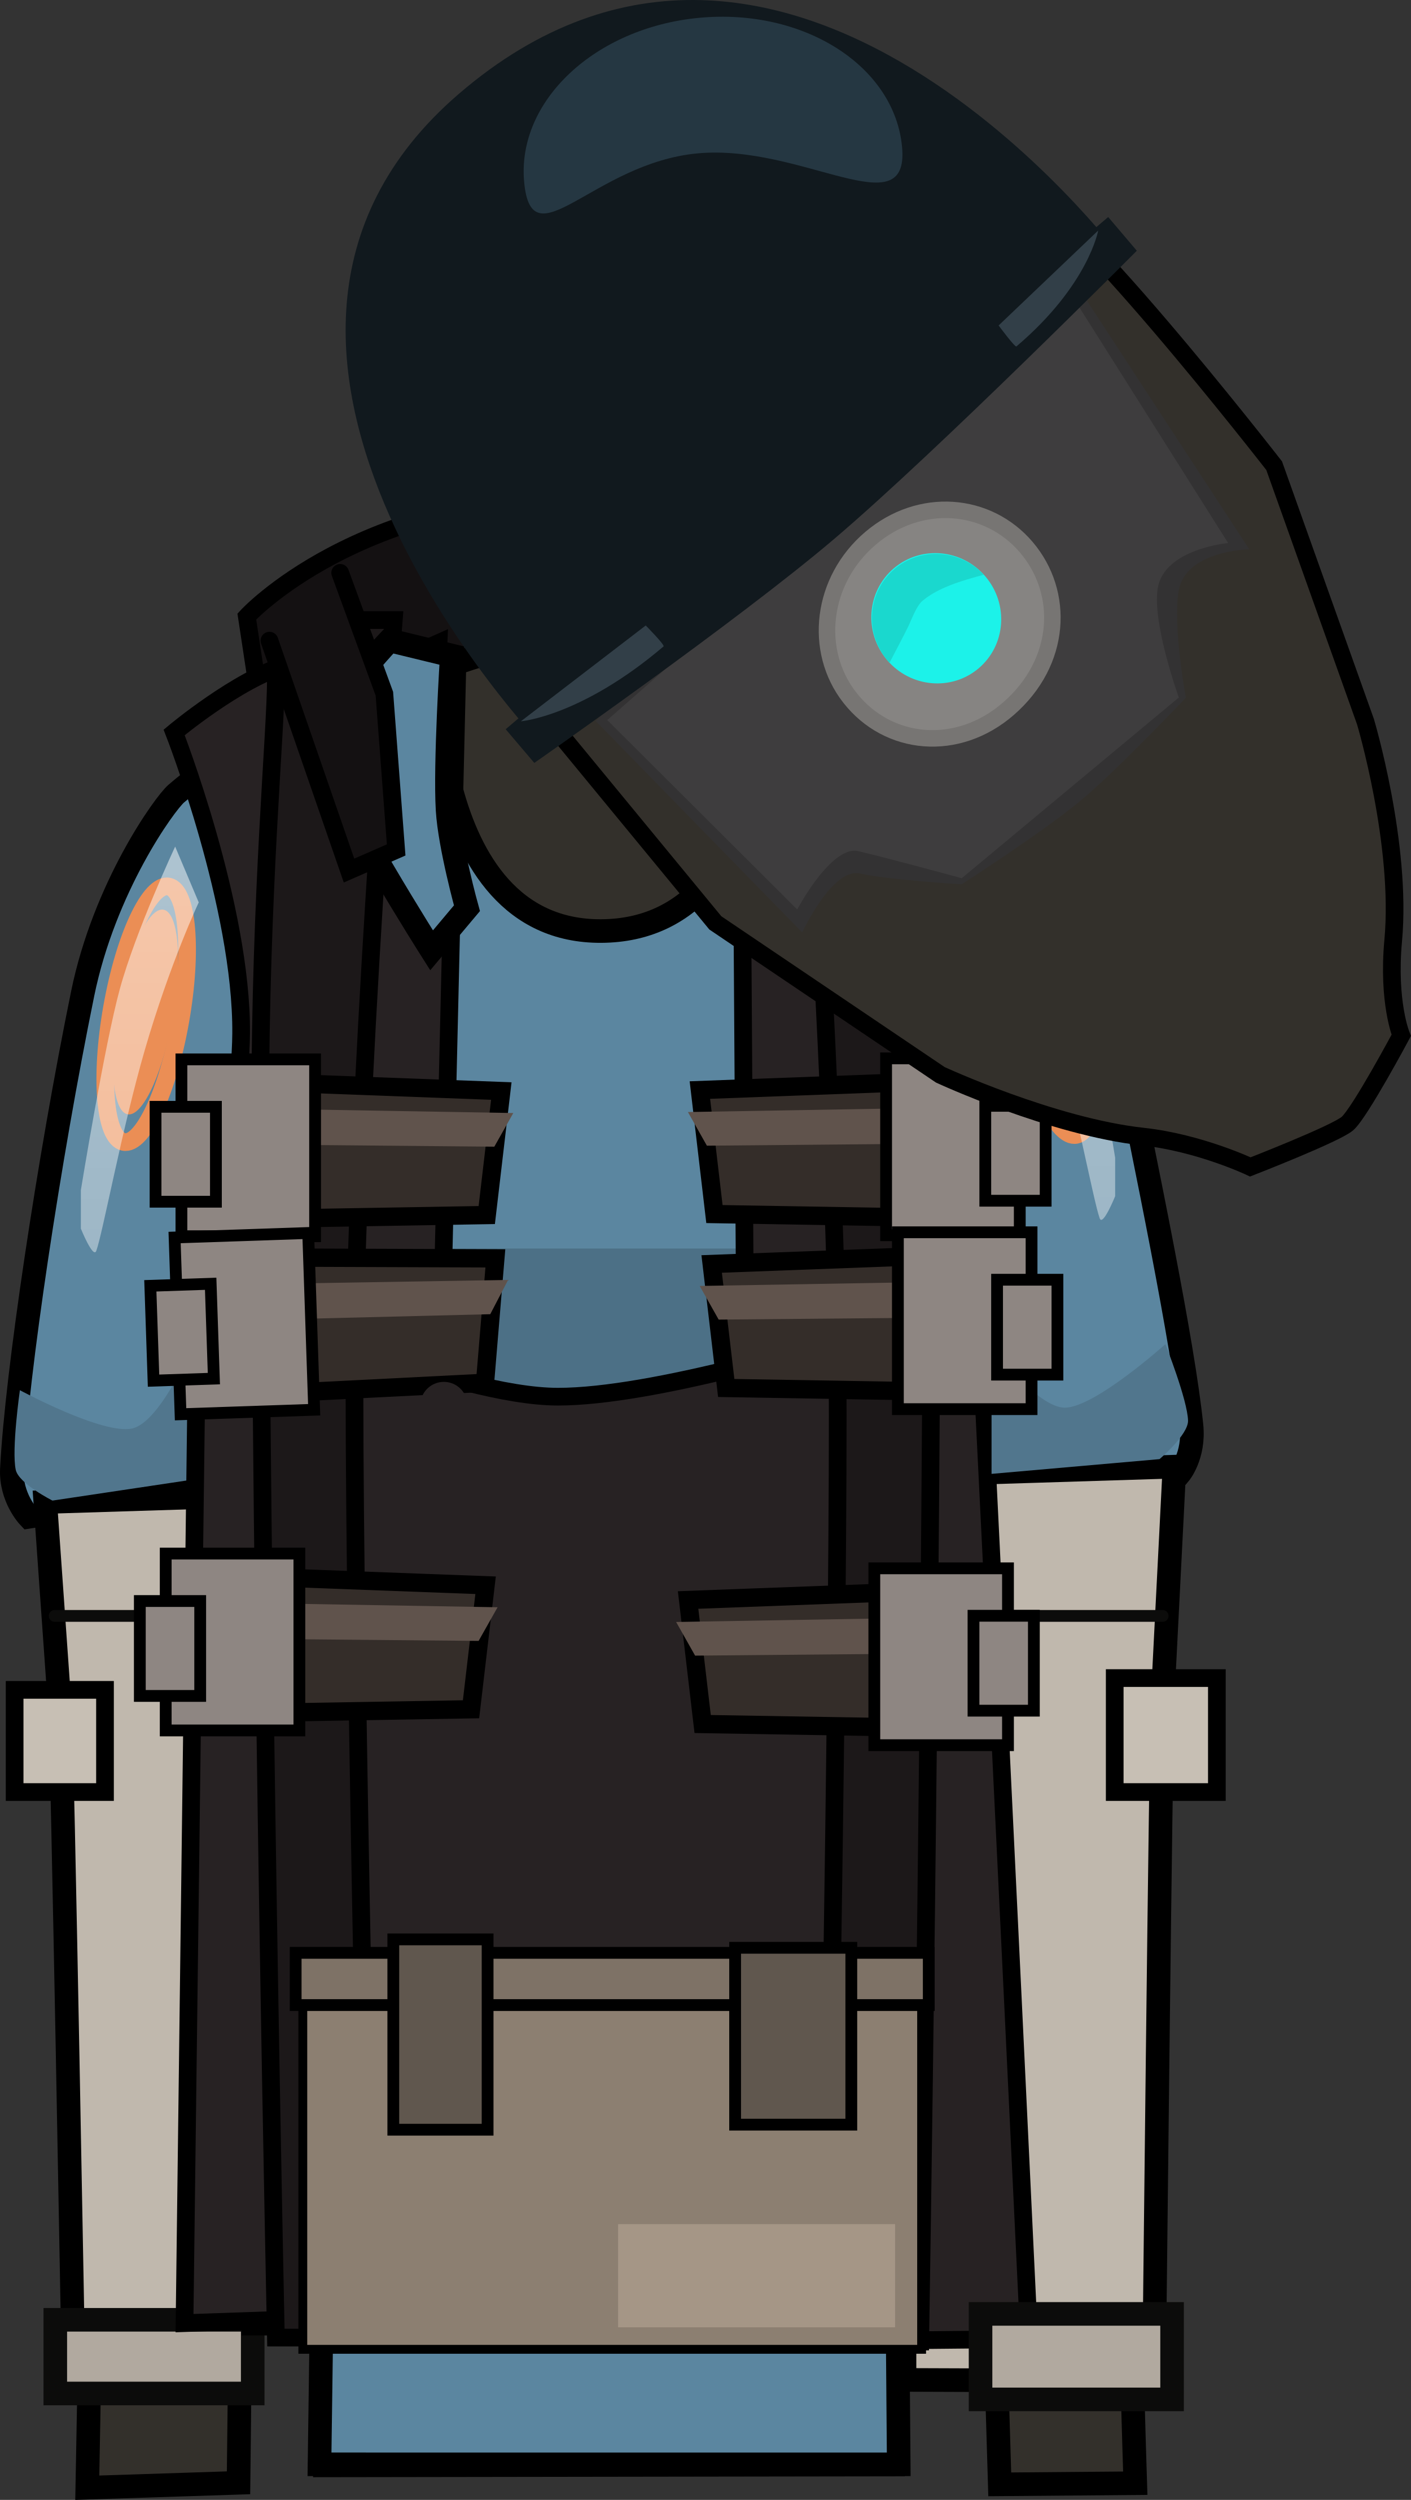 <svg version="1.1" xmlns="http://www.w3.org/2000/svg" xmlns:xlink="http://www.w3.org/1999/xlink" width="119.711" height="212.024" viewBox="0,0,119.711,212.024"><rect x="0" y="0" width="119.711" height="212.024" fill="#333333" stroke="none"/><defs><linearGradient x1="343.195" y1="88.378" x2="343.195" y2="421.112" gradientUnits="userSpaceOnUse" id="color-1"><stop offset="0" stop-color="#ffffff"/><stop offset="1" stop-color="#ffffff" stop-opacity="0"/></linearGradient><linearGradient x1="293.445" y1="91.128" x2="293.445" y2="423.862" gradientUnits="userSpaceOnUse" id="color-2"><stop offset="0" stop-color="#ffffff"/><stop offset="1" stop-color="#ffffff" stop-opacity="0"/></linearGradient></defs><g transform="translate(-267.584,-183.259)"><g data-paper-data="{&quot;isPaintingLayer&quot;:true}" fill-rule="nonzero" stroke-linejoin="miter" stroke-miterlimit="10" stroke-dasharray="" stroke-dashoffset="0" style="mix-blend-mode: normal"><g><path d="M289.775,243.798l-1.25,-8.25c0,0 9.458,-10.35 29.5,-10.25c23.168,0.116 31.75,8.75 31.75,8.75l-2.25,9.75z" fill="#141112" stroke="#000000" stroke-width="1.5" stroke-linecap="butt"/><path d="M274.989,394.25c0,0 1.698,-89.051 1.54,-112.679c-0.055,-8.153 10.52,-44.095 42.535,-44.254c31.602,-0.158 42.857,37.487 42.849,44.897c-0.077,46.243 1.988,111.653 1.988,111.653l-11.497,0.096l-3.492,-116.51c0,0 0.075,-3.099 -2.816,-3.154c-3.434,-0.065 -2.945,3.116 -2.945,3.116l0.205,114.87l-48.214,0.072l-0.305,-115.233c0,0 0.279,-2.919 -2.886,-2.934c-3.111,-0.015 -2.816,2.909 -2.816,2.909l-1.314,116.733z" fill="#33302b" stroke="#000000" stroke-width="2" stroke-linecap="butt"/><path d="M294.691,392.264l1.167,-84.451l-25.833,4.09c0,0 -1.553,-1.631 -1.434,-4.057c0.391,-7.948 3.16,-26.37 6.003,-40.295c1.85,-9.061 6.963,-16.134 7.943,-16.982c5.974,-5.169 15.483,-8.646 16.81,-9.58c1.983,-1.395 5.172,-2.804 5.172,-2.804c0,0 -1.102,24.109 14.06,24.039c15.435,-0.072 14.332,-24.039 14.332,-24.039c0,0 3.913,1.52 6.166,2.947c1.478,0.936 10.668,3.874 16.469,9.737c1.162,1.175 4.808,9.24 6.891,19.495c2.466,12.139 5.525,26.828 6.236,33.809c0.259,2.544 -1.008,4.064 -1.008,4.064l-24.5,2.665l0.667,81.363z" fill="#5b86a0" stroke="#000000" stroke-width="2" stroke-linecap="butt"/><path d="M302.175,301.4l0.25,-12.25h28.75v12.75c0,0 -9.952,2.5 -14.717,2.5c-4.818,0 -14.283,-3 -14.283,-3z" fill="#4c7086" stroke="none" stroke-width="0" stroke-linecap="butt"/><path d="M318.754,348.979c-0.819,0 -1.483,-0.664 -1.483,-1.483c0,-0.819 0.664,-1.483 1.483,-1.483c0.819,0 1.483,0.664 1.483,1.483c0,0.819 -0.664,1.483 -1.483,1.483z" data-paper-data="{&quot;index&quot;:null}" fill="#000000" stroke="none" stroke-width="1.5" stroke-linecap="butt"/><path d="M273.736,329.05l50.667,-4l40.667,4" fill="none" stroke="#000000" stroke-width="2" stroke-linecap="round"/><path d="M367.225,307.65c0,0 -0.728,14.313 -0.986,19.396c-0.167,3.292 -0.747,58.137 -0.747,58.137l-21.167,-0.077c0,-12.175 0,-24.35 0,-36.525c0,-7 0,-14 0,-21c0,-3.323 0.555,-7.217 -0.396,-10.427c-0.96,-3.245 -3.041,-5.848 -4.829,-8.624z" fill="#c0b8ad" stroke="#000000" stroke-width="2" stroke-linecap="butt"/><path d="M273.825,384.85c0,0 -0.953,-53.714 -1.152,-56.535c-0.32,-4.523 -1.248,-17.665 -1.248,-17.665l17.605,-0.551c-0.079,5.246 -0.19,10.591 -0.948,15.713c-0.344,2.323 -0.099,4.737 -0.668,7.012c-0.052,10.097 -0.339,20.282 -0.339,30.425c0,7.217 0,14.433 0,21.65z" fill="#c0b8ad" stroke="#000000" stroke-width="2" stroke-linecap="butt"/><path d="M283.225,320.308h-11" fill="none" stroke="#0c0c0b" stroke-width="1" stroke-linecap="round"/><path d="M272.275,386.258v-6.25h16.75v6.25z" fill="#b1a99f" stroke="#0c0c0b" stroke-width="2" stroke-linecap="butt"/><path d="M272.037,310.528c0,0 -2.869,-1.441 -3.118,-2.611c-0.365,-1.715 0.352,-6.752 0.352,-6.752c0,0 7.036,3.803 9.53,3.247c2.289,-0.51 4.87,-6.453 4.87,-6.453l2.514,10.452z" data-paper-data="{&quot;index&quot;:null}" fill="#51768d" stroke="none" stroke-width="0" stroke-linecap="butt"/><path d="M288.825,380.583v-86.667c0,0 17.306,7.8 26.1,7.8c3.98,0 9.638,-1.093 15.159,-2.461c9.228,-2.286 18.074,-5.339 18.074,-5.339v86.667z" fill="#272223" stroke="#000000" stroke-width="1.5" stroke-linecap="butt"/><path d="M283.239,380.29l0.981,-77.683c0,0 3.761,-24.155 3.822,-31.687c0.087,-10.769 -5.683,-25.543 -5.683,-25.543c0,0 5.394,-4.515 9.518,-5.714c3.989,-1.16 14.501,0.461 14.501,0.461l-3.269,139.481z" fill="#272223" stroke="#000000" stroke-width="1.5" stroke-linecap="butt"/><path d="M290.992,381.516c0,0 -1.333,-61.88 -1.333,-103.915c0,-18.844 1.333,-32.218 1.333,-36.803c0,-2.778 2.667,-4.948 2.667,-4.948h7.333c0,0 -3.333,42.006 -3.333,65.256c0,25.155 1.333,80.41 1.333,80.41z" fill="#1c1819" stroke="#000000" stroke-width="1.5" stroke-linecap="butt"/><path d="M304.2,263.86c0,0 -7.839,-12.347 -9.366,-16.877c-0.829,-2.46 5.794,-9.409 5.794,-9.409l5.286,1.286c0,0 -0.59,9.222 -0.357,13.096c0.185,3.09 1.643,8.333 1.643,8.333z" data-paper-data="{&quot;index&quot;:null}" fill="#5b86a0" stroke="#000000" stroke-width="2" stroke-linecap="butt"/><g stroke-linecap="butt"><path d="M282.15,269.999c-0.912,4.771 -2.643,8.231 -3.867,7.729c-1.224,-0.502 -1.478,-4.777 -0.566,-9.548c0.912,-4.771 2.643,-8.231 3.867,-7.729c1.224,0.502 1.478,4.777 0.566,9.548z" fill="#eb8e55" stroke="none" stroke-width="0"/><path d="M282.777,270.425c-1.138,5.956 -3.311,10.272 -4.852,9.64c-1.542,-0.632 -1.869,-5.974 -0.73,-11.93c1.138,-5.956 3.311,-10.272 4.852,-9.64c1.542,0.632 1.869,5.974 0.73,11.93z" fill="none" stroke="#eb8e55" stroke-width="1.5"/></g><g stroke-linecap="butt"><path d="M284.415,286.723v-11.89l25.701,0.96l-1.235,10.518z" fill="#342d29" stroke="#000000" stroke-width="1.55"/><path d="M285.376,280.292l0.22,-3.073l25.537,0.439l-1.61,2.854z" fill="#60534c" stroke="none" stroke-width="0"/><path d="M282.976,288.107v-15h11.341v15z" fill="#8e8682" stroke="#000000" stroke-width="1"/><path d="M280.781,285.18v-8.049h5.122v8.049z" fill="#8e8682" stroke="#000000" stroke-width="1"/></g><g stroke-linecap="butt"><path d="M284.294,301.775l-0.401,-11.883l25.719,0.092l-0.879,10.554z" fill="#342d29" stroke="#000000" stroke-width="1.55"/><path d="M285.038,295.316l0.116,-3.079l25.537,-0.423l-1.513,2.906z" fill="#60534c" stroke="none" stroke-width="0"/><path d="M282.903,303.207l-0.506,-14.991l11.335,-0.383l0.506,14.991z" fill="#8e8682" stroke="#000000" stroke-width="1"/><path d="M280.61,300.356l-0.272,-8.044l5.119,-0.173l0.272,8.044z" fill="#8e8682" stroke="#000000" stroke-width="1"/></g><path d="M268.825,335.248v-8.667h7.667v8.667z" fill="#c7bfb4" stroke="#000000" stroke-width="1.5" stroke-linecap="butt"/><path d="M334.252,288.192c-0.571,0 -1.034,-0.463 -1.034,-1.034c0,-0.571 0.463,-1.034 1.034,-1.034c0.571,0 1.034,0.463 1.034,1.034c0,0.571 -0.463,1.034 -1.034,1.034z" fill="#000000" stroke="none" stroke-width="1.5" stroke-linecap="butt"/><path d="M331.358,381.873l-0.936,-143.099c0,0 10.845,-2.282 14.834,-1.095c4.124,1.228 8.851,7.077 8.851,7.077c0,0 -6.462,14.392 -6.703,28.453c-0.241,14.06 3.348,23.03 3.693,29.929c1.341,26.866 3.796,78.503 3.796,78.503z" data-paper-data="{&quot;index&quot;:null}" fill="#272223" stroke="#000000" stroke-width="1.5" stroke-linecap="butt"/><path d="M337.658,381.85c0,0 1,-53.4 1,-78.555c0,-23.251 -3,-67.112 -3,-67.112h7.333c0,0 2.667,2.17 2.667,4.948c0,4.459 1,18.057 1,36.185c0,42.093 -1,104.534 -1,104.534z" data-paper-data="{&quot;index&quot;:null}" fill="#1c1819" stroke="#000000" stroke-width="1.5" stroke-linecap="butt"/><path d="M330.327,258.86c0,0 1.457,-5.243 1.643,-8.333c0.232,-3.874 -0.357,-13.096 -0.357,-13.096l6.571,-0.857c0,0 5.338,6.52 4.509,8.98c-1.527,4.53 -9.366,16.877 -9.366,16.877z" fill="#5b86a0" stroke="#000000" stroke-width="2" stroke-linecap="butt"/><g data-paper-data="{&quot;index&quot;:null}" stroke-linecap="butt"><path d="M355.387,259.851c1.224,-0.502 2.956,2.958 3.867,7.729c0.912,4.771 0.658,9.045 -0.566,9.548c-1.224,0.502 -2.956,-2.958 -3.867,-7.729c-0.912,-4.771 -0.658,-9.045 0.566,-9.548z" fill="#eb8e55" stroke="none" stroke-width="0"/><path d="M354.924,257.895c1.542,-0.632 3.714,3.684 4.852,9.64c1.138,5.956 0.811,11.298 -0.73,11.93c-1.542,0.632 -3.714,-3.684 -4.852,-9.64c-1.138,-5.956 -0.811,-11.298 0.73,-11.93z" fill="none" stroke="#eb8e55" stroke-width="1.5"/></g><path d="M366.225,320.308h-15" fill="none" stroke="#0c0c0b" stroke-width="1" stroke-linecap="round"/><path d="M350.775,386.758v-7.25h16.25v7.25z" fill="#b1a99f" stroke="#0c0c0b" stroke-width="2" stroke-linecap="butt"/><path d="M304.158,379.042l1.083,-76.583" fill="none" stroke="#272223" stroke-width="4" stroke-linecap="round"/><path d="M331.492,379.375l-0.5,-78.917" fill="none" stroke="#272223" stroke-width="4" stroke-linecap="round"/><path d="M338.492,378.375l-39.333,0.667" fill="none" stroke="#0e0c0c" stroke-width="4" stroke-linecap="round"/><path d="M351.708,308.262v-10.75c0,0 3.9,5.175 6.244,5.136c2.554,-0.043 8.506,-5.386 8.506,-5.386c0,0 1.874,4.73 1.921,6.482c0.031,1.196 -2.421,3.268 -2.421,3.268z" fill="#51768d" stroke="none" stroke-width="0" stroke-linecap="butt"/><g data-paper-data="{&quot;index&quot;:null}" stroke-linecap="butt"><path d="M328.198,286.228l-1.235,-10.518l25.701,-0.96v11.89z" fill="#342d29" stroke="#000000" stroke-width="1.55"/><path d="M327.557,280.428l-1.61,-2.854l25.537,-0.439l0.22,3.073z" fill="#60534c" stroke="none" stroke-width="0"/><path d="M342.762,288.023v-15h11.341v15z" fill="#8e8682" stroke="#000000" stroke-width="1"/><path d="M351.177,285.096v-8.049h5.122v8.049z" fill="#8e8682" stroke="#000000" stroke-width="1"/></g><g data-paper-data="{&quot;index&quot;:null}" stroke-linecap="butt"><path d="M329.198,300.978l-1.235,-10.518l25.701,-0.96v11.89z" fill="#342d29" stroke="#000000" stroke-width="1.55"/><path d="M328.557,295.178l-1.61,-2.854l25.537,-0.439l0.22,3.073z" fill="#60534c" stroke="none" stroke-width="0"/><path d="M343.762,302.773v-15h11.341v15z" fill="#8e8682" stroke="#000000" stroke-width="1"/><path d="M352.177,299.846v-8.049h5.122v8.049z" fill="#8e8682" stroke="#000000" stroke-width="1"/></g><g data-paper-data="{&quot;index&quot;:null}" stroke-linecap="butt"><path d="M327.198,329.478l-1.235,-10.518l25.701,-0.96v11.89z" fill="#342d29" stroke="#000000" stroke-width="1.55"/><path d="M326.557,323.678l-1.61,-2.854l25.537,-0.439l0.22,3.073z" fill="#60534c" stroke="none" stroke-width="0"/><path d="M341.762,331.273v-15h11.341v15z" fill="#8e8682" stroke="#000000" stroke-width="1"/><path d="M350.177,328.346v-8.049h5.122v8.049z" fill="#8e8682" stroke="#000000" stroke-width="1"/></g><path d="M362.158,335.248v-9.667h8.667v9.667z" fill="#c7bfb4" stroke="#000000" stroke-width="1.5" stroke-linecap="butt"/><g stroke-linecap="butt"><path d="M283.081,328.639v-11.89l25.701,0.96l-1.235,10.518z" fill="#342d29" stroke="#000000" stroke-width="1.55"/><path d="M284.043,322.209l0.22,-3.073l25.537,0.439l-1.61,2.854z" fill="#60534c" stroke="none" stroke-width="0"/><path d="M281.643,330.023v-15h11.341v15z" fill="#8e8682" stroke="#000000" stroke-width="1"/><path d="M279.447,327.096v-8.049h5.122v8.049z" fill="#8e8682" stroke="#000000" stroke-width="1"/></g><path d="M352.195,257.045l2,-4.733c0,0 3.327,7.094 4.69,12.06c1.3,4.735 3.31,17.074 3.31,17.074v3.267c0,0 -1.05,2.6 -1.31,1.881c-0.549,-1.519 -2.19,-10.412 -4.118,-17.045c-2.148,-7.389 -4.572,-12.503 -4.572,-12.503z" fill="url(#color-1)" stroke="none" stroke-width="0" stroke-linecap="butt"/><path d="M279.873,272.298c-1.928,6.632 -3.569,15.526 -4.118,17.045c-0.26,0.719 -1.31,-1.881 -1.31,-1.881v-3.267c0,0 2.01,-12.339 3.31,-17.074c1.364,-4.965 4.69,-12.06 4.69,-12.06l2,4.733c0,0 -2.424,5.114 -4.572,12.503z" data-paper-data="{&quot;index&quot;:null}" fill="url(#color-2)" stroke="none" stroke-width="0" stroke-linecap="butt"/><path d="M348.695,237.594l-6.75,19.5l-4,-1.75l1,-13.25l1.5,-8.75" fill="#141112" stroke="#000000" stroke-width="1.5" stroke-linecap="round"/><path d="M296.445,231.844l3.75,10.25l1,13.25l-4,1.75l-6.75,-19.5" data-paper-data="{&quot;index&quot;:null}" fill="#141112" stroke="#000000" stroke-width="1.5" stroke-linecap="round"/><path d="M293.275,382.511v-30.25h52.5v30.25z" fill="#8c7f71" stroke="#000000" stroke-width="0.75" stroke-linecap="butt"/><path d="M292.668,353.314v-4.429h53.714v4.429z" fill="#7e7266" stroke="#000000" stroke-width="1" stroke-linecap="butt"/><path d="M300.953,363.886v-16.143h8v16.143z" fill="#60574e" stroke="#000000" stroke-width="1" stroke-linecap="butt"/><path d="M329.953,363.457v-15h9.857v15z" fill="#60574e" stroke="#000000" stroke-width="1" stroke-linecap="butt"/><path d="M320.025,380.643v-8.75h23.5v8.75z" fill="#a59686" stroke="none" stroke-width="0" stroke-linecap="butt"/></g><g stroke-linecap="butt"><path d="M314.505,244.813c0,0 -0.716,-6.882 5.278,-16.048c4.605,-7.042 13.175,-17.931 16.402,-24.691c4.239,-8.243 14.923,-4.331 17.665,-4.745c3.237,-0.489 21.835,23.426 21.835,23.426l7.747,21.711c0,0 3.103,10.387 2.354,18.551c-0.481,5.242 0.681,8.055 0.681,8.055c0,0 -3.496,6.539 -4.56,7.475c-0.969,0.853 -8.244,3.682 -8.244,3.682c0,0 -4.315,-2.048 -9.098,-2.569c-7.699,-0.838 -17.207,-5.245 -17.207,-5.245l-19.084,-12.884z" fill="#33302b" stroke="#000000" stroke-width="1.5"/><path d="M335.644,262.342l-17.519,-17.93c0,0 12.734,-13.037 19.622,-19.079c6.878,-6.033 21.676,-17.148 21.676,-17.148l14.149,21.662c0,0 -5.431,0.086 -5.993,3.553c-0.499,3.076 0.614,9.034 0.614,9.034c0,0 -5.784,6.113 -8.972,8.766c-3.151,2.622 -10.047,7.059 -10.047,7.059c0,0 -6.263,-0.376 -8.623,-0.914c-2.346,-0.535 -4.906,4.997 -4.906,4.997z" fill="#333233" stroke="none" stroke-width="0"/><path d="M334.495,251.175c-1.756,-2.128 -1.454,-5.276 0.674,-7.032c2.128,-1.756 5.276,-1.454 7.032,0.674c1.756,2.128 1.454,5.276 -0.674,7.032c-2.128,1.756 -5.276,1.454 -7.032,-0.674z" fill="#000000" stroke="none" stroke-width="1.5"/><path d="M335.218,260.39l-16.112,-16.059l39.998,-35.087l12.678,20.073c0,0 -5.429,0.482 -5.974,3.84c-0.484,2.98 1.79,9.259 1.79,9.259l-18.42,15.327c0,0 -6.501,-1.774 -8.787,-2.295c-2.272,-0.518 -5.172,4.943 -5.172,4.943z" fill="#3e3d3e" stroke="none" stroke-width="0"/><path d="M339.676,242.418c-3.109,-3.983 -2.42,-9.95 1.765,-13.506c4.185,-3.557 9.952,-3.082 13.224,0.769c3.272,3.85 3.009,9.738 -1.519,13.682c-4.307,3.752 -10.222,3.215 -13.469,-0.944z" fill="#868482" stroke="#777573" stroke-width="1.4"/><g data-paper-data="{&quot;index&quot;:null}" stroke="none" stroke-width="0"><path d="M350.62,239.935c-2.303,1.957 -5.783,1.646 -7.772,-0.695c-1.989,-2.341 -1.735,-5.825 0.568,-7.783c2.303,-1.957 5.783,-1.646 7.772,0.695c1.989,2.341 1.735,5.825 -0.568,7.783z" fill="#1cf2e9"/><path d="M351.052,232.003c-1.852,0.493 -3.896,1.098 -5.213,2.224c-0.526,0.45 -0.922,1.608 -1.221,2.213c-0.511,1.036 -1.051,2.029 -1.568,3.032c-0.049,-0.054 -0.097,-0.108 -0.145,-0.164c-1.989,-2.341 -1.735,-5.825 0.568,-7.783c2.23,-1.895 5.562,-1.664 7.578,0.477z" fill="#1ad8ce"/></g><path d="M313.627,246.525c0,0 -32.284,-33.639 -7.129,-55.293c27.823,-23.95 56.083,13.691 56.083,13.691z" fill="#11191e" stroke="none" stroke-width="0"/><path d="M312.915,247.965l-2.428,-2.858l51.118,-43.441l2.428,2.858c0,0 -16.903,16.989 -25.678,24.446c-8.23,6.994 -25.44,18.995 -25.44,18.995z" fill="#11191e" stroke="none" stroke-width="0"/><path d="M353.819,212.641c-0.119,0.101 -1.511,-1.778 -1.511,-1.778l8.449,-8.055c0,0 -0.824,4.637 -6.938,9.833z" data-paper-data="{&quot;index&quot;:null}" fill="#323f48" stroke="none" stroke-width="0"/><path d="M344.117,195.731c0.636,6.874 -8.486,-0.284 -17.34,0.535c-8.854,0.819 -14.087,9.305 -14.723,2.431c-0.636,-6.874 6.026,-13.111 14.88,-13.93c8.854,-0.819 16.547,4.09 17.183,10.964z" fill="#253742" stroke="none" stroke-width="0"/><path d="M311.776,244.434l10.592,-8.126c0,0 1.647,1.662 1.511,1.778c-6.994,5.944 -12.103,6.348 -12.103,6.348z" fill="#323f48" stroke="none" stroke-width="0"/></g></g></g></svg>